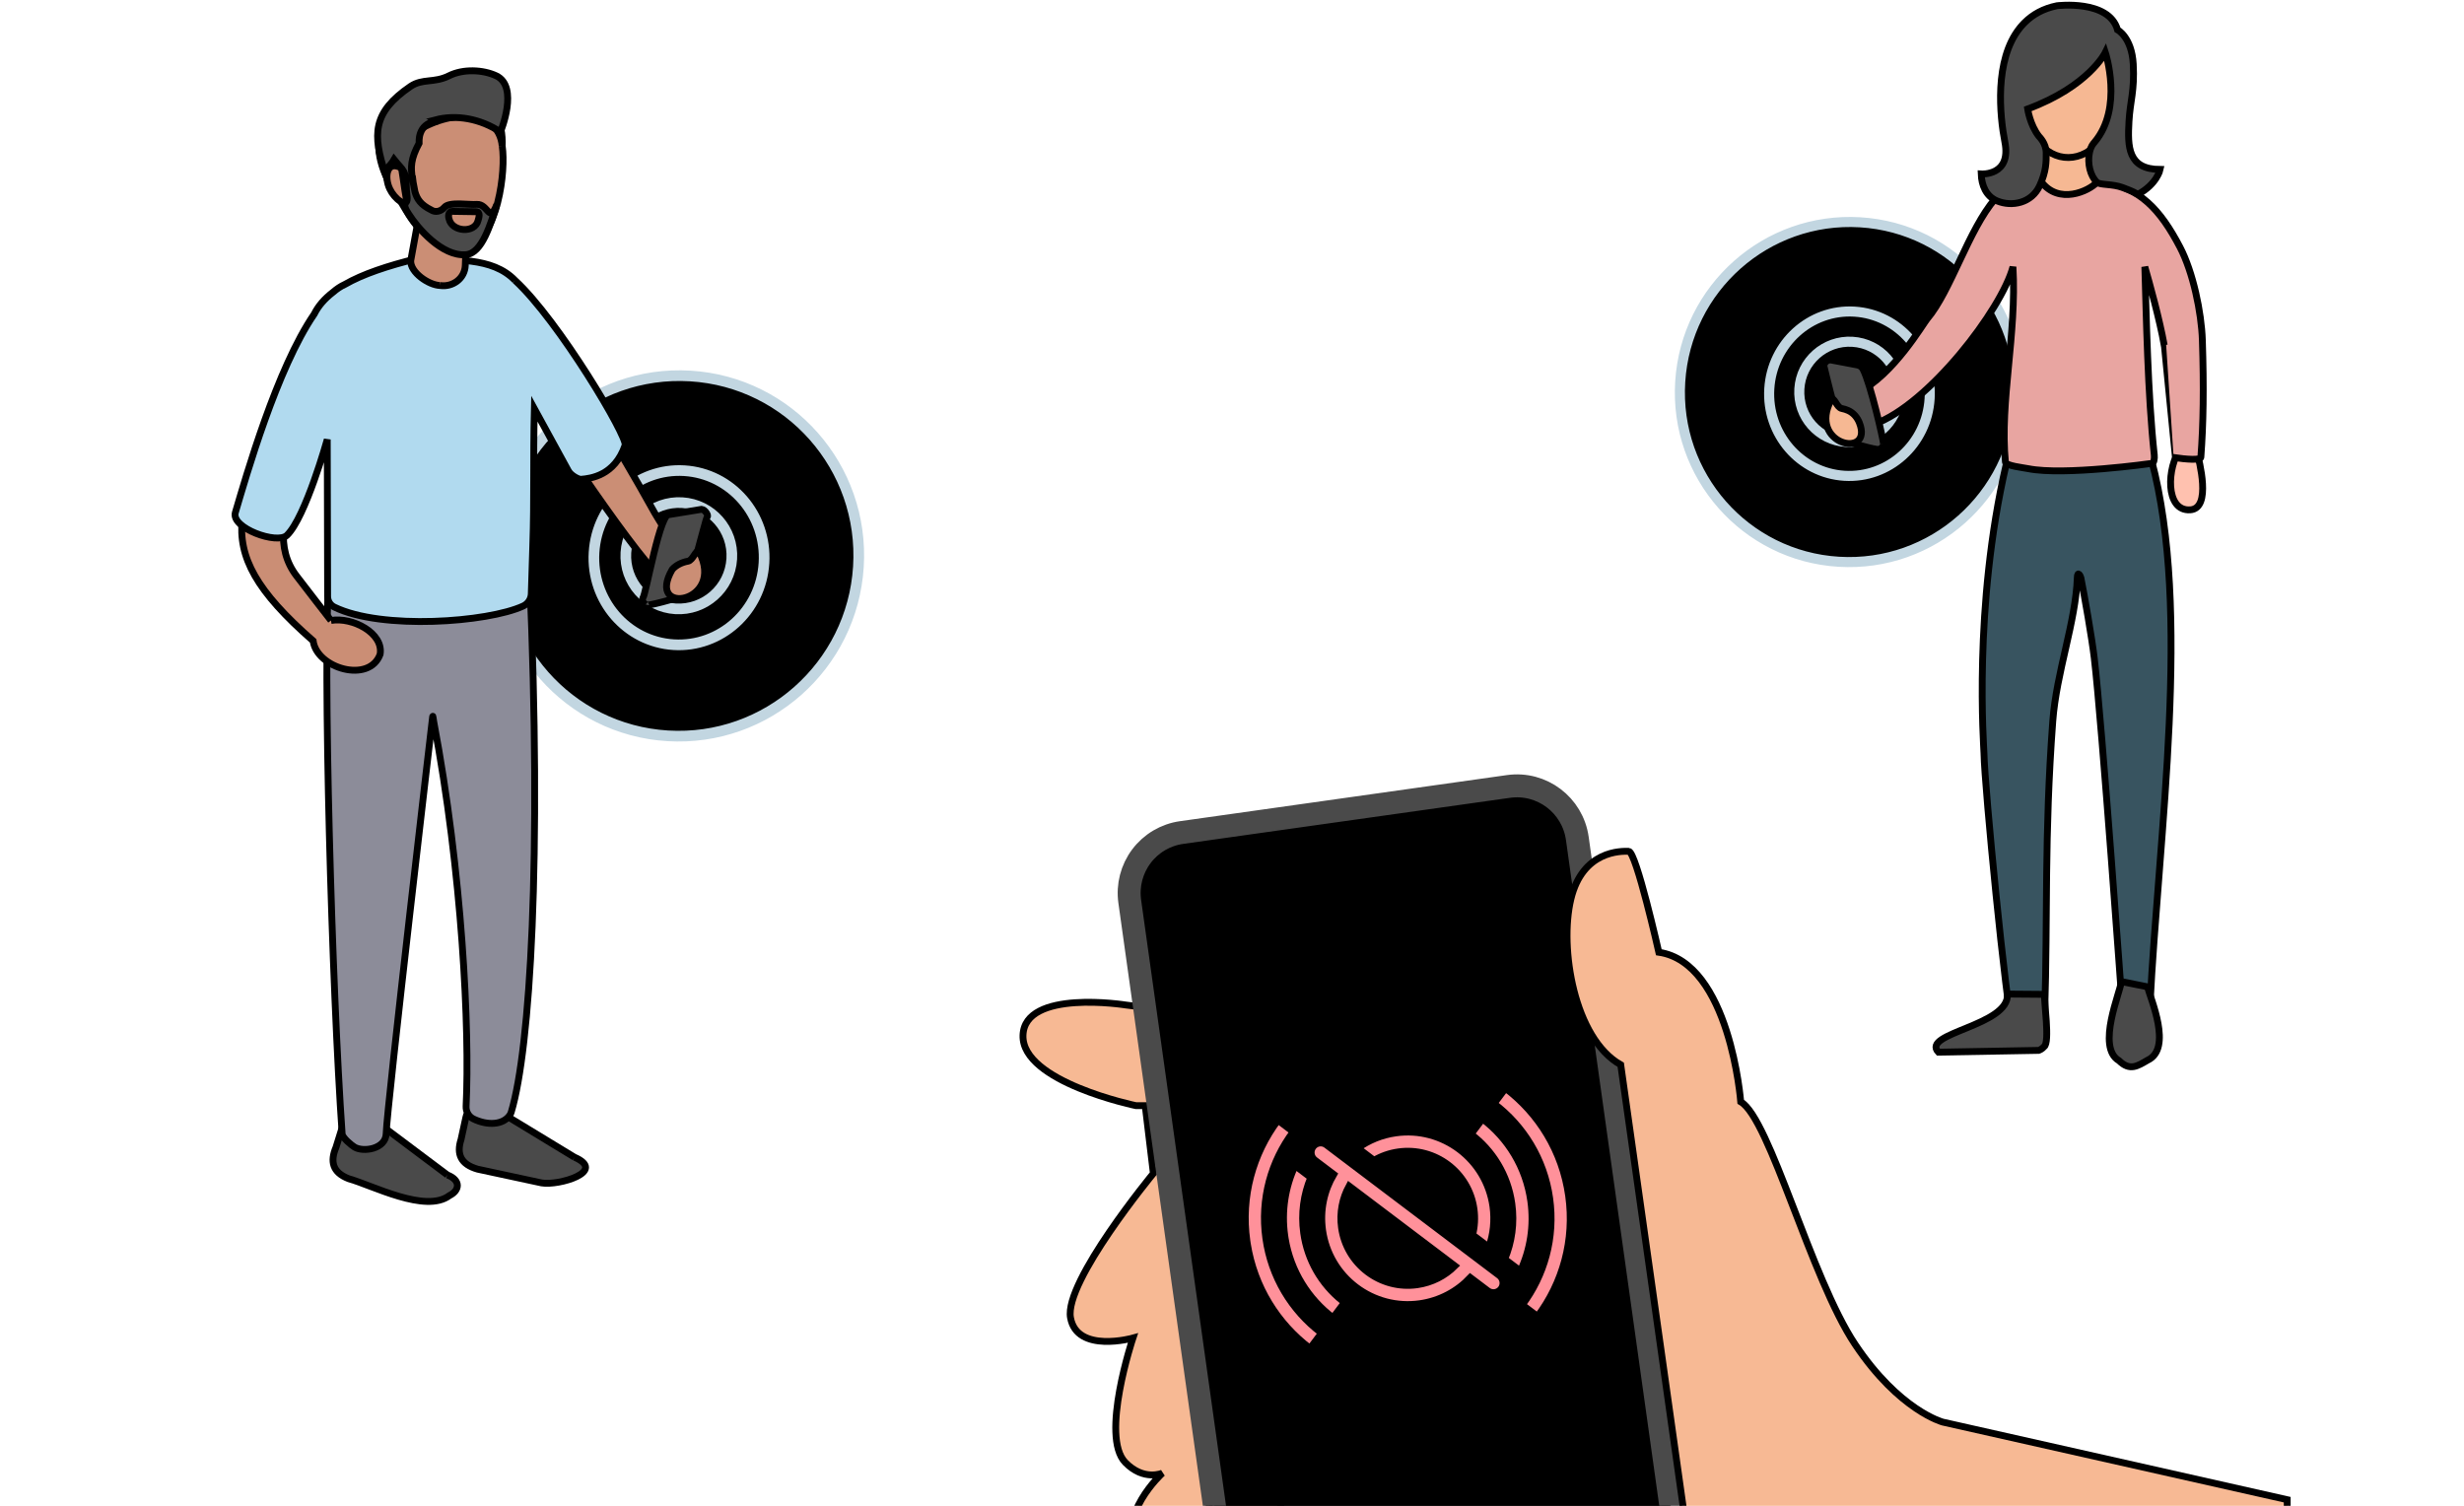 <?xml version="1.0" ?>
<svg xmlns="http://www.w3.org/2000/svg" width="360" height="220" viewBox="0 0 360 220">
  <g>
    <path d="M273.141,57.454C273.038,59.088 271.633,60.311 270.028,60.214C268.423,60.117 267.182,58.734 267.285,57.1C267.388,55.467 268.793,54.244 270.398,54.34C272.003,54.437 273.244,55.82 273.141,57.454Z" fill="#00000000" stroke-width="1.471" stroke="#C2D6E1"/>
    <path d="M286.318,58.512C285.757,67.579 278.083,74.465 269.2,73.919C260.316,73.373 253.548,65.599 254.108,56.532C254.669,47.466 262.343,40.58 271.226,41.126C280.109,41.672 286.878,49.446 286.318,58.512Z" fill="#00000000" stroke-width="1.471" stroke="#C2D6E1"/>
    <path d="M290.71,58.518C289.997,69.886 280.229,78.519 268.923,77.834C257.617,77.149 249.003,67.403 249.716,56.036C250.429,44.669 260.197,36.036 271.503,36.72C282.808,37.405 291.423,47.151 290.71,58.518Z" fill="#00000000" stroke-width="1.471" stroke="#C2D6E1"/>
    <path d="M294.939,58.775C294.079,72.488 282.296,82.902 268.657,82.076C255.018,81.25 244.626,69.492 245.487,55.779C246.347,42.067 258.13,31.652 271.769,32.478C285.407,33.304 295.8,45.062 294.939,58.775Z" fill="#00000000" stroke-width="1.471" stroke="#C2D6E1"/>
    <path d="M281.925,58.246C281.518,64.881 275.933,69.913 269.476,69.514C263.019,69.115 258.093,63.433 258.501,56.799C258.908,50.164 264.493,45.132 270.95,45.531C277.407,45.93 282.333,51.612 281.925,58.246Z" fill="#00000000" stroke-width="1.471" stroke="#C2D6E1"/>
    <path d="M277.484,57.694C277.23,61.747 273.746,64.813 269.729,64.57C265.711,64.327 262.638,60.864 262.893,56.811C263.147,52.758 266.63,49.692 270.648,49.935C274.665,50.178 277.738,53.641 277.484,57.694Z" fill="#00000000" stroke-width="1.471" stroke="#C2D6E1"/>
    <path d="M318.595,65.532C316.59,68.19 316.276,74.736 320.001,74.489C323.163,74.28 321.313,67.366 320.967,65.931C320.583,64.348 320.494,65.693 320.162,64.798" fill="#FFC1AF" stroke-width="1" stroke="#00000000"/>
    <path d="M305.795,19.746l0.673,8.585l-7.887,0.641l-1.372,-9.127z" fill="#F6B893" stroke-width="1" stroke="#00000000"/>
    <path d="M295.593,12.665C295.437,26.659 308.841,26.227 309.337,12.796C309.287,-0.922 295.902,-1.048 295.593,12.665" fill="#F6B893" stroke-width="1" stroke="#00000000"/>
    <path d="M314.332,67.154C320.235,89.327 315.415,121.398 314.107,147.1L310.081,147.295C310.081,147.295 307.105,105.582 305.975,96.103C305.632,93.225 304.561,87.074 304.023,84.401C303.982,84.198 303.538,83.32 303.503,84.355C303.28,90.908 300.457,98.157 299.918,105.369C298.66,122.224 299.182,133.935 298.741,147.836C298.741,147.836 294.115,150.682 294.106,150.652C293.068,146.79 289.946,114.901 289.87,110.114C289.854,109.132 288.257,88.702 293.117,67.821L314.332,67.154Z" fill="#385460" stroke-width="1" stroke="#00000000"/>
    <path d="M273.859,61.957C272.24,62.537 269.155,58.459 271.401,57.367C276.634,54.821 281.053,47.159 281.564,46.599C285.043,42.489 287.567,33.63 291.509,29.029C294.701,26.445 294.827,27.276 298.229,26.544C300.784,29.941 305.16,27.966 306.419,26.598C306.568,26.436 306.98,26.629 307.046,26.588C312.603,27.275 315.648,30.67 318.499,36.104C320.404,39.734 321.642,45.623 321.774,49.7C322.002,56.684 321.922,61.948 321.555,66.807C321.521,67.264 319.502,67.137 317.464,66.823C317.453,66.821 316.208,50.441 316.2,50.436C315.527,46.668 314.05,41.334 313.368,38.985C313.583,46.021 313.781,57.552 314.749,66.484C314.797,66.921 314.732,67.75 314.337,67.71C314.337,67.71 301.555,69.52 296.343,68.475C295.597,68.325 293.053,68.056 293.001,67.51C292.144,58.631 294.679,48.873 294.103,38.985C292.436,45.244 281.762,59.131 273.859,61.957" fill="#E8A5A1" stroke-width="1" stroke="#00000000"/>
    <path d="M312.354,28.399C311.716,28.078 312.062,28.136 310.166,27.417C308.628,26.834 306.816,27.063 306.36,26.627C305.4,25.712 304.941,23.888 305.288,22.255C305.475,21.372 305.82,21.009 306.009,20.785C310.264,15.767 307.599,7.663 307.599,7.663C307.599,7.663 305.183,12.617 296.248,15.921C296.248,15.921 296.588,18.242 297.875,19.896C297.969,20.016 298.937,20.917 298.955,22.308C298.973,23.672 298.957,25.055 298.004,27.135C296.839,29.676 293.951,30.256 291.774,29.352C290.149,28.677 289.516,27.032 289.46,25.417C289.46,25.417 293.907,25.733 292.918,20.737C292.179,16.982 291.344,8.79 295.087,4.103C295.14,4.039 295.193,3.974 295.246,3.909C295.282,3.86 295.326,3.812 295.369,3.767C295.445,3.678 295.525,3.591 295.603,3.507C295.68,3.43 295.755,3.352 295.831,3.274C297.002,2.113 298.533,1.247 300.527,0.839C300.527,0.839 308.127,-0.117 309.38,4.358C309.38,4.358 311.46,5.434 311.677,9.372C311.891,13.311 311.217,14.744 311.051,17.761C310.85,21.428 310.868,24.736 315.604,24.76C315.604,24.76 315.155,26.898 312.354,28.399" fill="#4A4A4A" stroke-width="1" stroke="#00000000"/>
    <path d="M275.184,64.809C275.206,65.327 274.73,65.724 274.217,65.649C272.849,65.45 270.159,64.579 270.036,64.613C269.162,64.96 266.667,54.196 266.5,53.563C266.451,53.377 266.505,53.171 266.719,52.913C266.929,52.661 267.26,52.549 267.582,52.61C268.365,52.758 270.49,53.16 271.378,53.328C271.724,53.394 272.022,53.613 272.185,53.926C273.325,56.112 275.158,64.272 275.183,64.796C275.184,64.801 275.184,64.805 275.184,64.809" fill="#4A4A4A" stroke-width="1" stroke="#00000000"/>
    <path d="M267.57,58.353C268.011,57.978 268.35,59.546 269.085,59.681C269.406,59.74 269.731,59.842 270.038,59.981C270.796,60.326 271.359,60.992 271.665,61.769C273.777,67.123 263.994,65.023 267.57,58.353" fill="#F6B893" stroke-width="1" stroke="#00000000"/>
    <path d="M309.928,143.409L313.759,144.178C314.182,145.869 317.448,153.218 313.757,154.907C312.306,155.749 311.183,156.52 309.604,154.974C306.214,152.994 309.864,144.786 309.928,143.409" fill="#4A4A4A" stroke-width="1" stroke="#00000000"/>
    <path d="M298.715,145.279C298.603,146.152 299.543,152.348 298.646,152.925C298.353,153.268 298.01,153.409 297.851,153.464C293.186,153.547 287.868,153.642 283.204,153.725C280.569,150.91 293.587,149.894 293.294,145.235C295.101,145.25 296.908,145.264 298.715,145.279" fill="#4A4A4A" stroke-width="1" stroke="#00000000"/>
    <path d="M102.31,81.408C102.201,83.14 100.711,84.437 99.01,84.334C97.308,84.232 95.993,82.766 96.102,81.034C96.211,79.302 97.7,78.006 99.402,78.108C101.103,78.211 102.419,79.677 102.31,81.408Z" fill="#00000000" stroke-width="1.559" stroke="#C2D6E1"/>
    <path d="M116.277,82.53C115.683,92.141 107.548,99.44 98.132,98.861C88.716,98.282 81.541,90.042 82.135,80.431C82.729,70.821 90.864,63.522 100.28,64.101C109.696,64.679 116.871,72.92 116.277,82.53Z" fill="#00000000" stroke-width="1.559" stroke="#C2D6E1"/>
    <path d="M120.932,82.537C120.177,94.586 109.823,103.737 97.839,103.011C85.854,102.286 76.723,91.954 77.479,79.905C78.235,67.856 88.589,58.705 100.573,59.431C112.557,60.156 121.688,70.488 120.932,82.537Z" fill="#00000000" stroke-width="1.559" stroke="#C2D6E1"/>
    <path d="M125.416,82.808C124.504,97.344 112.014,108.383 97.557,107.508C83.099,106.632 72.084,94.169 72.996,79.633C73.908,65.098 86.398,54.059 100.855,54.934C115.312,55.81 126.328,68.273 125.416,82.808Z" fill="#00000000" stroke-width="1.559" stroke="#C2D6E1"/>
    <path d="M111.621,82.248C111.189,89.281 105.269,94.615 98.424,94.192C91.58,93.769 86.358,87.746 86.791,80.714C87.223,73.681 93.143,68.347 99.987,68.77C106.832,69.193 112.053,75.216 111.621,82.248Z" fill="#00000000" stroke-width="1.559" stroke="#C2D6E1"/>
    <path d="M106.913,81.663C106.643,85.959 102.951,89.209 98.693,88.951C94.434,88.694 91.177,85.023 91.446,80.727C91.716,76.431 95.408,73.181 99.667,73.439C103.926,73.696 107.183,77.367 106.913,81.663Z" fill="#00000000" stroke-width="1.559" stroke="#C2D6E1"/>
    <path d="M80.889,50.058C80.889,50.058 89.991,64.711 95.66,74.96C96.06,75.683 98.419,79.288 98.544,80.024C98.544,80.024 98.105,85.089 95.941,83.853C88.813,75.795 77.553,57.473 74.177,53.953C70.407,49.97 80.889,50.058 80.889,50.058" fill="#CB8E75" stroke-width="1" stroke="#00000000"/>
    <path d="M65.367,171.663L55.994,164.633C54.729,164.118 52.79,163.776 50.974,164.169C50.16,164.346 50.054,163.736 50.068,164.492L49.092,167.623C48.212,169.702 48.575,171.303 50.951,172.216C54.382,173.169 62.174,177.297 65.665,174.678C67.189,173.909 67.332,172.435 65.367,171.663" fill="#4A4A4A" stroke-width="1" stroke="#00000000"/>
    <path d="M83.927,169.07L73.573,162.782C72.267,162.381 70.708,162.321 68.934,162.873C68.138,163.121 68.205,162.529 68.059,163.274L67.361,166.479C66.666,168.628 67.327,170.117 69.774,170.817L79.131,172.828C81.625,173.264 88.729,171.164 83.927,169.07" fill="#4A4A4A" stroke-width="1" stroke="#00000000"/>
    <path d="M48.068,83.753C48.27,80.922 77.198,80.03 77.39,84.465C79.17,125.383 77.471,153.224 74.704,162.451C74.657,162.605 74.598,162.754 74.51,162.888C73.499,164.423 71.145,164.442 69.161,163.473C68.467,163.133 68.059,162.395 68.098,161.621C68.651,150.597 67.531,127.373 63.368,105.422C63.311,105.12 63.243,104.413 63.208,104.718C63.208,104.718 56.528,161.729 56.421,165.62C56.359,167.908 53.042,168.37 51.787,167.588C51.359,167.321 50.031,166.256 49.988,165.649C48.511,144.602 47.116,97.064 48.068,83.753" fill="#8C8C99" stroke-width="1" stroke="#00000000"/>
    <path d="M73.371,21.408C74.085,6.479 46.969,12.335 57.96,28.491C59.54,30.879 60.931,34.474 64.439,35.29L65.551,25.073C69.019,22.599 72.175,20.681 73.371,21.408" fill="#4A4A4A" stroke-width="1" stroke="#00000000"/>
    <path d="M58.532,24.488C56.479,23.412 56.113,25.92 56.96,27.629C57.588,28.953 59.428,30.642 59.702,28.742C59.431,28.019 59.296,24.973 58.532,24.488" fill="#CB8E75" stroke-width="1" stroke="#00000000"/>
    <path d="M94.32,88.33C94.255,88.778 99.27,87.204 99.425,87.249C100.353,87.631 102.993,75.97 103.341,75.499C103.546,75.357 103.046,74.466 102.516,74.411L97.857,75.171C96.495,74.432 94.361,86.916 93.927,87.378C93.757,87.848 94.029,88.072 94.32,88.33" fill="#4A4A4A" stroke-width="1" stroke="#00000000"/>
    <path d="M102.138,80.599C101.672,80.193 101.289,81.862 100.503,81.997C99.645,82.144 98.761,82.575 98.211,83.207C94.233,90.093 106.069,88.15 102.138,80.599" fill="#CB8E75" stroke-width="1" stroke="#00000000"/>
    <path d="M48.356,90.654C47.252,89.236 45.202,86.597 43.344,84.169C37.018,75.953 47.802,63.636 52.843,57.542L44.868,53.067C34.99,73.93 29.187,79.136 45.751,93.633C46.264,97.617 53.948,99.922 55.538,95.595C56.067,92.503 51.496,90.108 48.356,90.654" fill="#CB8E75" stroke-width="1" stroke="#00000000"/>
    <path d="M75.257,40.972C71.898,37.469 66.299,38.07 61.038,37.752C56.609,38.842 53.01,40.043 50.359,41.567C49.778,41.83 49.201,42.218 48.63,42.712C47.42,43.644 46.506,44.691 45.91,45.887C40.448,53.843 35.963,69.568 34.386,74.882C33.714,77.15 40.494,79.588 41.921,78.211C44.653,75.578 47.814,64.208 47.814,64.208L47.867,87.131C47.869,87.799 48.248,88.407 48.848,88.699C55.78,92.075 71.268,90.926 76.423,88.552C77.131,88.227 77.598,87.535 77.622,86.755L77.842,79.744C78.078,72.824 77.885,67.217 78.071,59.707L83.019,68.752C83.368,69.451 84.518,70.057 84.887,70.027C86.312,69.912 89.818,69.491 91.329,65.05C91.734,63.859 81.655,46.858 75.257,40.972" fill="#B1DAEF" stroke-width="1" stroke="#00000000"/>
    <path d="M64.3,41.713C66.144,41.982 67.926,40.677 67.981,38.76C67.981,38.76 68.318,29.21 68.318,29.21C68.379,27.518 67.046,26.082 65.357,26.023C63.513,25.751 61.731,27.058 61.677,28.974L60.007,38.103C59.946,39.797 62.611,41.652 64.3,41.713" fill="#CB8E75" stroke-width="1" stroke="#00000000"/>
    <path d="M73.384,21.389C72.833,15.549 64.959,16.089 60.096,19.727C59.807,20.726 59.319,22.566 58.574,24.093C58.988,26.15 59.227,29.406 59.969,31.355C61.19,33.279 65.333,36.856 68.076,36.584C72.841,34.655 73.912,24.885 73.384,21.389" fill="#CB8E75" stroke-width="1" stroke="#00000000"/>
    <path d="M66.102,30.883C66.102,30.883 69.57,30.936 69.57,30.936C70.242,30.966 69.966,31.793 69.855,32.194C69.378,34.159 66.029,33.868 65.61,31.997C65.465,31.592 65.505,30.864 66.102,30.883M73.12,19.279C73.12,19.279 75.887,12.639 72.482,11.065C70.55,10.172 67.682,10.03 65.591,11.078C63.411,12.171 61.756,11.428 59.983,12.618C54.395,16.432 54.407,19.663 56.324,25.45C56.616,24.211 57.027,24.269 57.574,23.312C58.968,25.06 59.316,24.71 59.386,27.73C59.405,28.374 59.665,29.254 59.316,29.604C58.817,30.105 59.613,31.056 59.768,31.352C60.991,33.276 64.571,37.515 68.071,37.211C70.456,37.003 71.654,32.751 72.582,29.899C71.455,32.736 71.364,29.76 69.644,29.858C68.671,29.973 65.634,29.406 64.913,30.307C64.431,30.877 63.623,31.098 62.977,30.664C61.523,29.941 60.936,29.135 60.623,27.999C60.534,27.514 60.447,27.075 60.369,26.673C60.345,26.495 60.322,26.313 60.298,26.122L60.269,26.122C59.978,24.439 59.994,23.23 61.24,20.911C61.243,20.814 60.937,18.118 63.715,17.7C63.752,17.623 63.712,17.561 63.617,17.512C66.672,16.713 70.154,17.321 73.12,19.279" fill="#4A4A4A" stroke-width="1" stroke="#00000000"/>
    <path d="M187.104,219.093C186.424,211.443 185.943,203.784 185.023,196.141C183.099,180.233 180.462,164.424 178.148,148.565C170.095,147.526 164.489,146.836 164.489,146.836C164.489,146.836 149.67,144.466 149.463,151.276C149.255,158.087 165.966,161.538 165.966,161.538L167.317,161.538L168.512,171.443C168.512,171.443 155.467,187.243 156.404,192.515C157.341,197.788 165.526,195.493 165.526,195.493C165.526,195.493 160.716,209.871 164.406,213.663C167.11,216.449 169.838,215.226 169.838,215.226C169.838,215.226 162.997,221.447 166.082,226.985C167.433,229.422 175.403,230.129 175.403,230.129L188.282,229.721C187.432,226.245 187.042,222.672 187.121,219.093" fill="#F7B994" stroke-width="1" stroke="#00000000"/>
    <path d="M191.087,258.774C186.222,259.456 181.725,256.059 181.036,251.181L164.284,131.656C163.604,126.777 166.992,122.268 171.855,121.577L219.631,114.849C224.497,114.162 228.997,117.562 229.682,122.441L246.434,241.959C247.113,246.84 243.721,251.351 238.854,252.038L191.087,258.774Z" fill="#1E1E1F" stroke-width="1" stroke="#00000000"/>
    <path d="M239.632,252.1L191.856,258.836C186.99,259.517 182.494,256.114 181.813,251.235L165.062,131.717C164.731,129.373 165.343,126.994 166.763,125.103C168.183,123.212 170.295,121.966 172.633,121.638L220.401,114.902C225.266,114.221 229.763,117.617 230.452,122.495L247.195,241.996C247.531,244.342 246.923,246.725 245.504,248.621C244.085,250.516 241.972,251.768 239.632,252.1Z" fill="#00000000" stroke-width="3.351" stroke="#4A4A4A"/>
    <path d="M283.858,207.775C283.858,207.775 277.514,206.112 271.037,196.416C264.561,186.719 258.598,163.459 254.327,160.973C254.327,160.973 252.76,140.657 242.36,139.127C242.36,139.127 239.043,124.416 237.965,124.382C236.887,124.349 231.215,124.208 229.506,131.384C227.798,138.561 230.004,151.742 236.796,155.567C236.796,155.567 248.696,239.742 248.713,239.991C249.044,246.769 248.373,246.42 247.461,248.732C255.554,250.777 298.694,263.825 334.172,274.636L334.172,219.11L283.858,207.775Z" fill="#F7B994" stroke-width="1" stroke="#00000000"/>
    <path d="M186.717,163.67L188.948,165.356C185.724,169.647 184.134,175.172 184.941,180.915C185.727,186.507 188.67,191.432 193.081,194.765C193.081,194.765 193.081,194.766 193.082,194.766L191.402,197.001C186.661,193.418 183.252,188.067 182.243,181.755L182.176,181.303C181.261,174.795 183.063,168.533 186.717,163.67ZM219.957,159C224.809,162.667 228.267,168.189 229.182,174.697C230.096,181.205 228.294,187.467 224.64,192.33L222.41,190.643C225.633,186.353 227.224,180.828 226.417,175.085C225.61,169.343 222.558,164.471 218.277,161.235L219.957,159Z" fill="#FF919A" stroke-width="1" stroke="#00000000"/>
    <path d="M189.222,170.306L191.511,172.037C190.475,174.51 190.07,177.287 190.471,180.137C191.029,184.106 193.068,187.616 196.13,190.054L196.44,190.294C196.44,190.295 196.441,190.295 196.441,190.295L194.761,192.53C191.159,189.808 188.562,185.75 187.772,180.963L187.706,180.526C187.197,176.907 187.787,173.387 189.222,170.306ZM216.596,163.47C220.307,166.274 222.952,170.497 223.652,175.474C224.16,179.093 223.57,182.612 222.136,185.693L219.846,183.963C220.882,181.49 221.287,178.713 220.887,175.863C220.295,171.652 218.057,168.079 214.917,165.706L216.596,163.47Z" fill="#FF919A" stroke-width="1" stroke="#00000000"/>
    <path d="M193.654,167.174L193.801,167.271L219.039,186.344C219.655,186.81 219.778,187.688 219.314,188.305C218.886,188.875 218.108,189.023 217.506,188.677L217.359,188.58L214.816,186.657C212.927,188.664 210.37,190.064 207.432,190.477C204.088,190.947 200.764,190.058 198.12,188.059C195.476,186.061 193.707,183.102 193.236,179.749C192.822,176.803 193.46,173.952 194.862,171.578L192.121,169.507C191.505,169.041 191.382,168.163 191.846,167.546C192.274,166.976 193.053,166.828 193.654,167.174ZM197.111,173.278C196.128,175.068 195.695,177.18 196.001,179.36C196.368,181.97 197.741,184.268 199.8,185.824C201.858,187.379 204.44,188.07 207.043,187.705C209.216,187.399 211.122,186.398 212.567,184.958L197.111,173.278ZM203.925,165.523C210.797,164.557 217.153,169.36 218.121,176.251C218.414,178.33 218.182,180.361 217.528,182.211L215.154,180.418C215.458,179.219 215.539,177.941 215.356,176.64C214.603,171.28 209.66,167.544 204.315,168.295C203.017,168.478 201.815,168.908 200.749,169.532L198.376,167.738C199.969,166.597 201.852,165.814 203.925,165.523Z" fill="#FF919A" stroke-width="1" stroke="#00000000"/>
  </g>
</svg>
